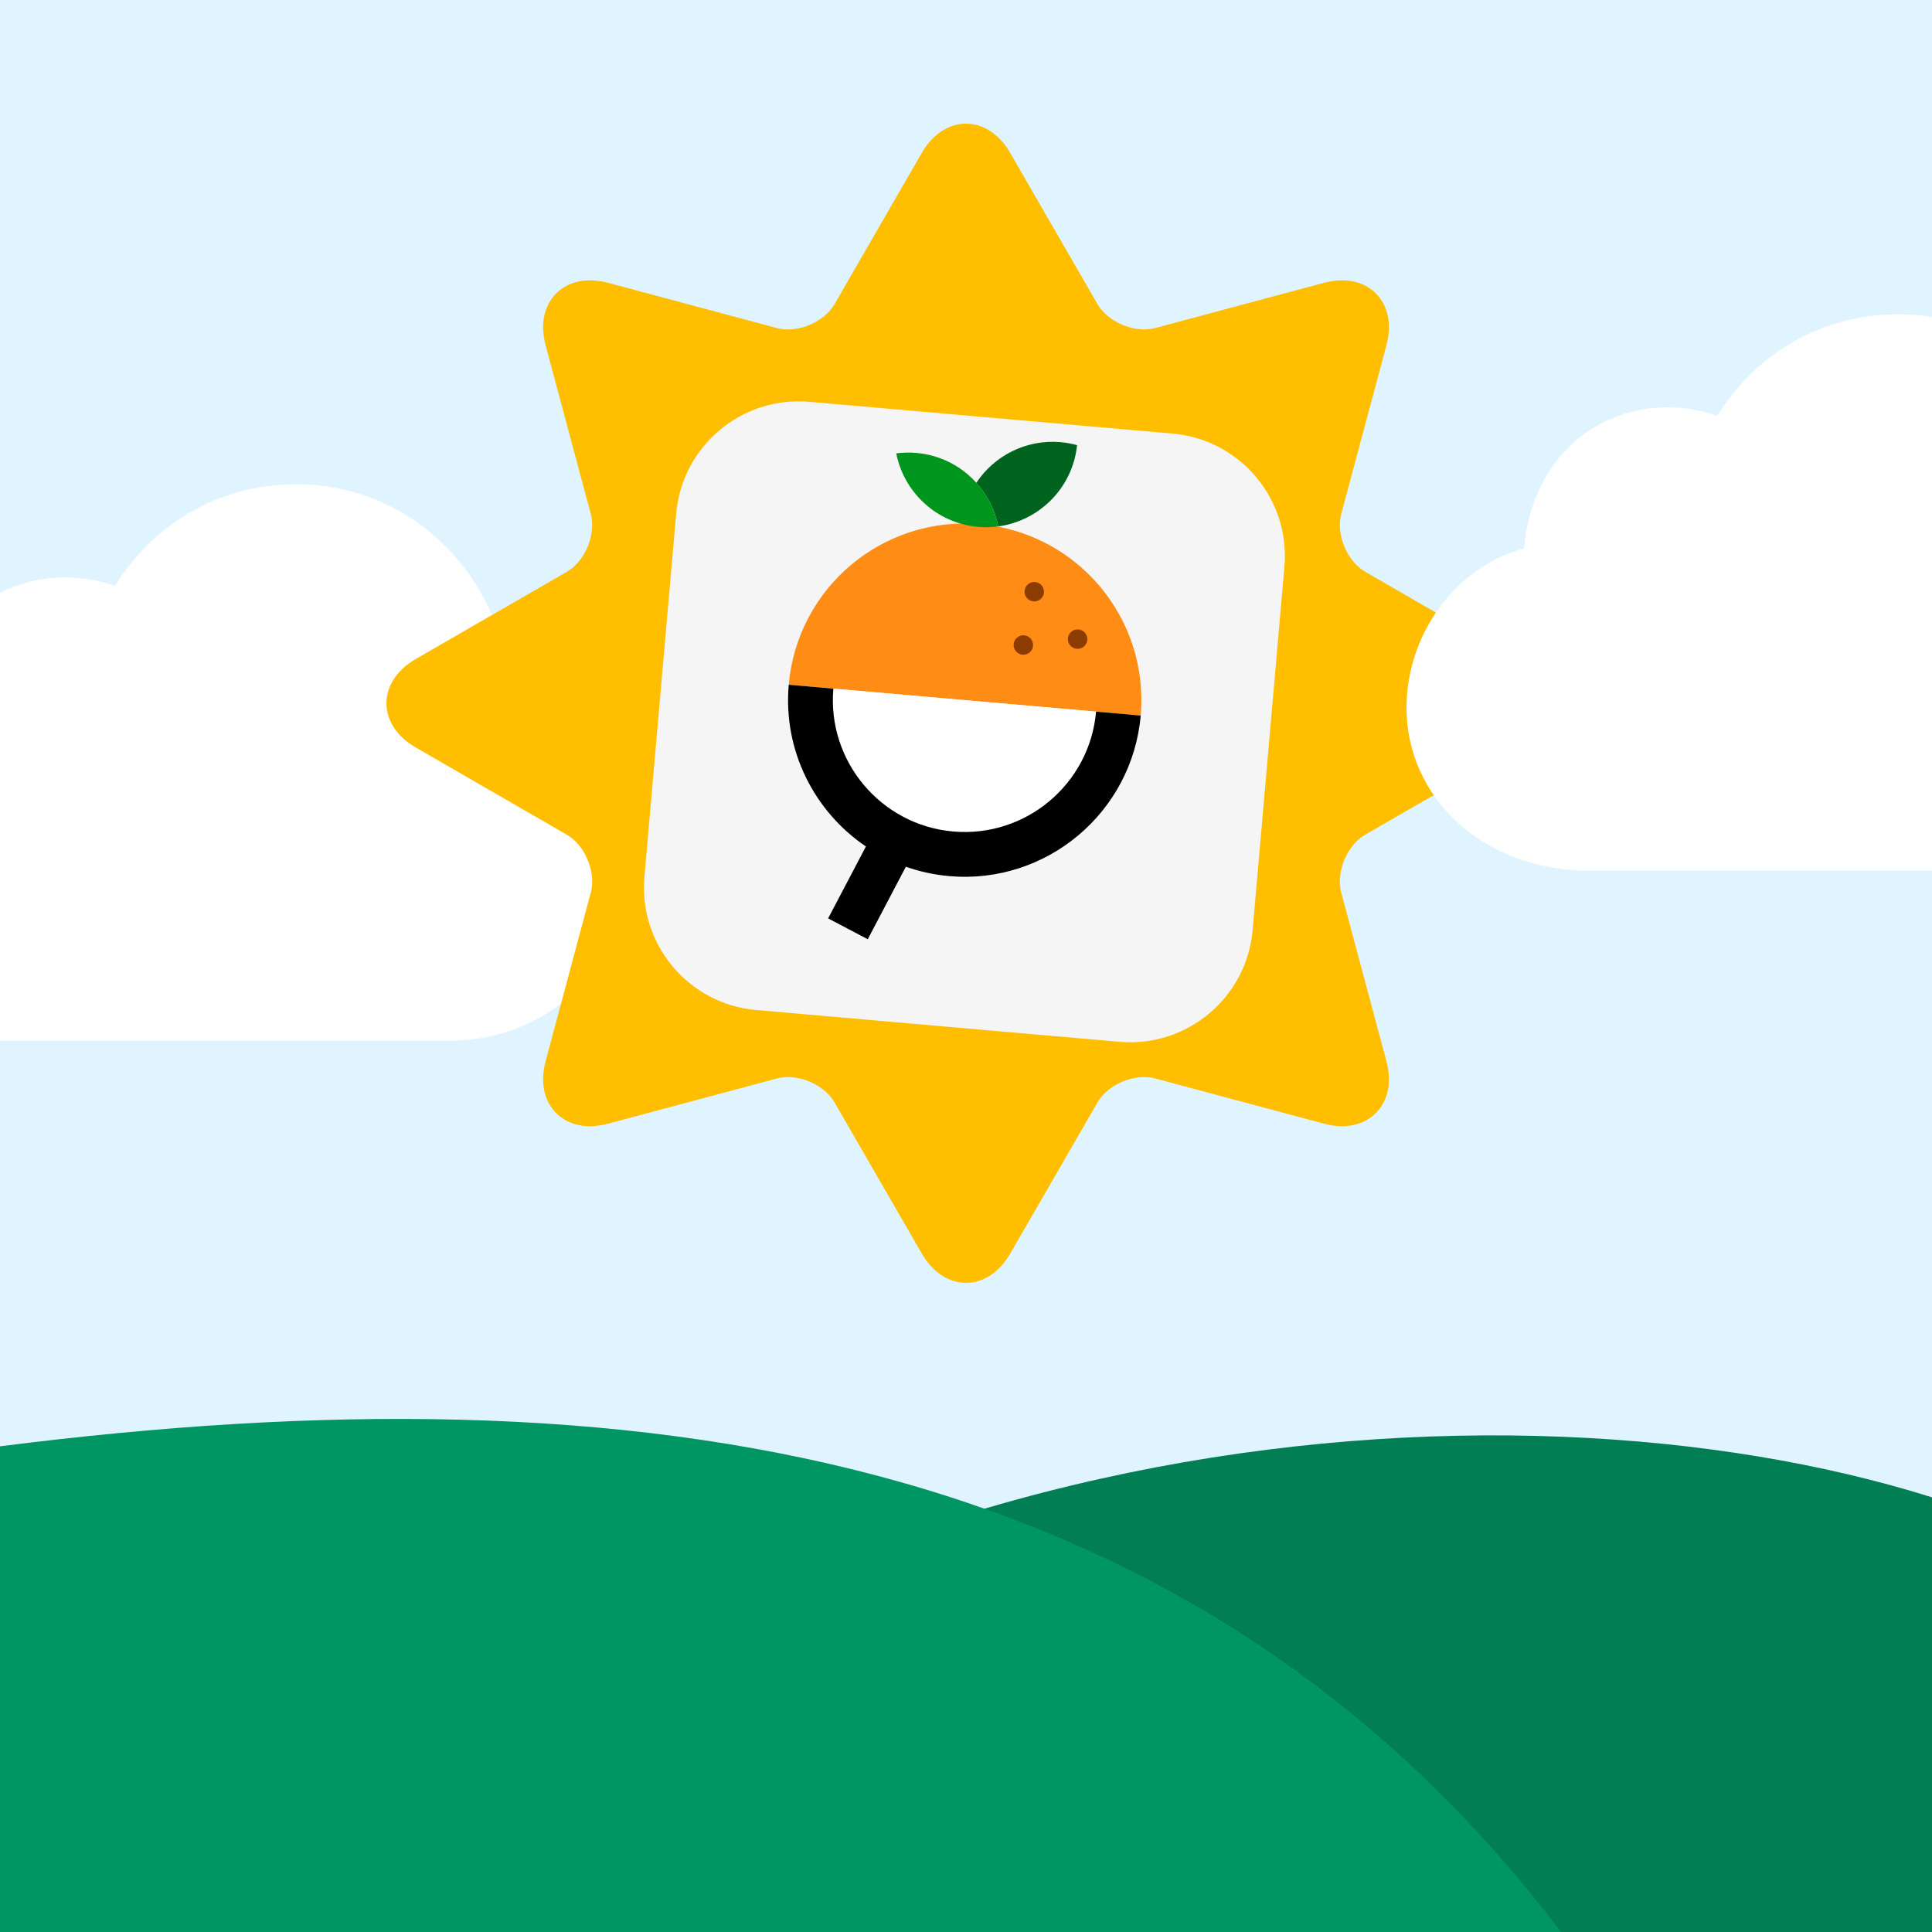 <svg width="375" height="375" viewBox="0 0 375 375" fill="none" xmlns="http://www.w3.org/2000/svg">
    <g clip-path="url(#clip0_3346_4459)">
        <rect width="375" height="375" fill="#2D9CDB"/>
        <rect width="375" height="375" fill="#DFF4FF"/>
        <path d="M375 290.631C292 264.5 148.5 276 54.5 375L375 375V290.631Z" fill="#027E54"/>
        <path d="M57.477 94C80.704 94 97.546 112.734 98.78 133.22C112.841 137.948 123 151.082 123 166.621C123 186.116 107.03 202 87.43 202H-2.43C-23.104 202 -38 187.892 -38 170.345C-38 156.546 -28.93 143.179 -15.184 139.444C-14.288 128.664 -8.969 120.362 -1.554 115.936C5.603 111.663 14.392 110.922 22.315 113.725C29.061 102.732 41.407 94 57.477 94Z" fill="white"/>
        <path d="M222.085 209.061C218.48 209.061 214.67 211.12 213.032 213.964L196.08 243.326C193.999 246.936 190.873 249 187.502 249C184.132 249 181.01 246.932 178.924 243.326L161.972 213.964C160.33 211.125 156.524 209.061 152.919 209.061C152.166 209.061 151.447 209.152 150.785 209.331L118.035 218.105C116.825 218.427 115.64 218.593 114.517 218.593C111.486 218.593 108.904 217.404 107.249 215.248C105.42 212.862 104.941 209.57 105.904 205.973L114.678 173.223C115.732 169.296 113.568 164.066 110.045 162.032L80.683 145.08C77.073 142.999 75.009 139.873 75.009 136.502C75.009 133.132 77.077 130.005 80.683 127.924L110.045 110.972C113.568 108.938 115.732 103.709 114.678 99.781L105.904 67.031C104.941 63.438 105.42 60.142 107.249 57.76C108.904 55.6 111.486 54.412 114.521 54.412C115.645 54.412 116.829 54.577 118.04 54.899L150.79 63.674C151.456 63.852 152.174 63.944 152.923 63.944C156.529 63.944 160.339 61.884 161.976 59.04L178.92 29.674C181.001 26.064 184.127 24 187.498 24C190.868 24 193.995 26.068 196.076 29.674L213.028 59.036C214.67 61.875 218.476 63.939 222.085 63.939C222.839 63.939 223.553 63.848 224.219 63.669L256.969 54.895C258.18 54.573 259.364 54.407 260.488 54.407C263.518 54.407 266.1 55.596 267.759 57.752C269.588 60.138 270.067 63.43 269.105 67.022L260.331 99.772C259.277 103.7 261.441 108.925 264.964 110.963L294.326 127.92C297.936 130.001 300 133.127 300 136.498C300 139.868 297.932 142.99 294.322 145.076L264.96 162.028C261.437 164.062 259.273 169.291 260.326 173.219L269.101 205.969C270.063 209.562 269.588 212.858 267.755 215.24C266.1 217.4 263.518 218.588 260.483 218.588C259.36 218.588 258.175 218.423 256.965 218.101L224.215 209.326C223.549 209.152 222.83 209.061 222.081 209.061H222.085Z" fill="#FFBE00"/>
        <path d="M368.477 61C391.704 61 408.546 79.734 409.78 100.22C423.841 104.948 434 118.082 434 133.621C434 153.116 418.03 169 398.43 169H308.57C287.897 169 273 154.892 273 137.345C273 123.546 282.07 110.179 295.816 106.444C296.712 95.664 302.031 87.362 309.446 82.936C316.603 78.663 325.392 77.922 333.315 80.725C340.061 69.732 352.407 61 368.477 61Z" fill="white"/>
        <g filter="url(#filter0_d_3346_4459)">
            <path d="M227.605 80.248L157.107 74.08C143.974 72.931 132.397 82.646 131.248 95.778L125.08 166.277C123.931 179.409 133.646 190.987 146.779 192.135L217.277 198.303C230.409 199.452 241.987 189.738 243.135 176.605L249.303 106.107C250.452 92.975 240.738 81.397 227.605 80.248Z" fill="#F5F5F5"/>
        </g>
        <path d="M153.093 132.909C154.743 114.045 171.375 100.089 190.239 101.739C209.103 103.389 223.059 120.021 221.409 138.886L153.093 132.909Z" fill="#FF8C14"/>
        <path d="M212.748 138.128C211.516 152.21 199.102 162.627 185.02 161.395C170.938 160.163 160.521 147.748 161.753 133.667L212.748 138.128Z" fill="white"/>
        <path d="M200.586 116.73C201.625 116.821 202.54 116.053 202.631 115.014C202.722 113.976 201.954 113.06 200.915 112.969C199.876 112.878 198.961 113.647 198.87 114.685C198.779 115.724 199.547 116.639 200.586 116.73Z" fill="#8C3C00"/>
        <path d="M208.996 125.934C210.035 126.025 210.951 125.257 211.041 124.218C211.132 123.18 210.364 122.264 209.325 122.173C208.287 122.082 207.371 122.85 207.28 123.889C207.19 124.928 207.958 125.843 208.996 125.934Z" fill="#8C3C00"/>
        <path d="M198.467 127.078C199.505 127.169 200.421 126.401 200.512 125.362C200.603 124.324 199.834 123.408 198.796 123.317C197.757 123.226 196.842 123.995 196.751 125.033C196.66 126.072 197.428 126.987 198.467 127.078Z" fill="#8C3C00"/>
        <path d="M168.074 164.301L160.739 178.257L168.431 182.305L175.828 168.229C178.492 169.173 181.317 169.798 184.262 170.055C203.097 171.703 219.761 157.72 221.409 138.886L212.748 138.128C211.518 152.188 199.08 162.625 185.02 161.395C170.96 160.164 160.523 147.726 161.753 133.666L153.093 132.909C151.971 145.735 158.102 157.552 168.074 164.301V164.301Z" fill="black"/>
        <path d="M205.866 85.822C199.152 85.235 192.985 88.463 189.498 93.717C191.623 96.072 193.123 98.979 193.754 102.172C201.724 101.101 208.197 94.709 209.057 86.405C208.031 86.123 206.961 85.918 205.859 85.822L205.866 85.822Z" fill="#00641E"/>
        <path d="M177.866 87.91C176.537 87.794 175.23 87.835 173.958 87.998C175.45 95.567 181.779 101.562 189.853 102.268C191.182 102.384 192.489 102.343 193.761 102.18C192.269 94.611 185.939 88.617 177.866 87.91V87.91Z" fill="#00961E"/>
        <path d="M303 375C231.391 280.731 123.5 265 0 280.73V375L303 375Z" fill="#009664"/>
    </g>
    <defs>
        <filter id="filter0_d_3346_4459" x="117.168" y="70.078" width="140.047" height="140.047" filterUnits="userSpaceOnUse" color-interpolation-filters="sRGB">
            <feFlood flood-opacity="0" result="BackgroundImageFix"/>
            <feColorMatrix in="SourceAlpha" type="matrix" values="0 0 0 0 0 0 0 0 0 0 0 0 0 0 0 0 0 0 127 0" result="hardAlpha"/>
            <feOffset dy="3.91"/>
            <feGaussianBlur stdDeviation="3.91"/>
            <feColorMatrix type="matrix" values="0 0 0 0 0 0 0 0 0 0 0 0 0 0 0 0 0 0 0.3 0"/>
            <feBlend mode="normal" in2="BackgroundImageFix" result="effect1_dropShadow_3346_4459"/>
            <feBlend mode="normal" in="SourceGraphic" in2="effect1_dropShadow_3346_4459" result="shape"/>
        </filter>
        <clipPath id="clip0_3346_4459">
            <rect width="375" height="375" fill="white"/>
        </clipPath>
    </defs>
</svg>
